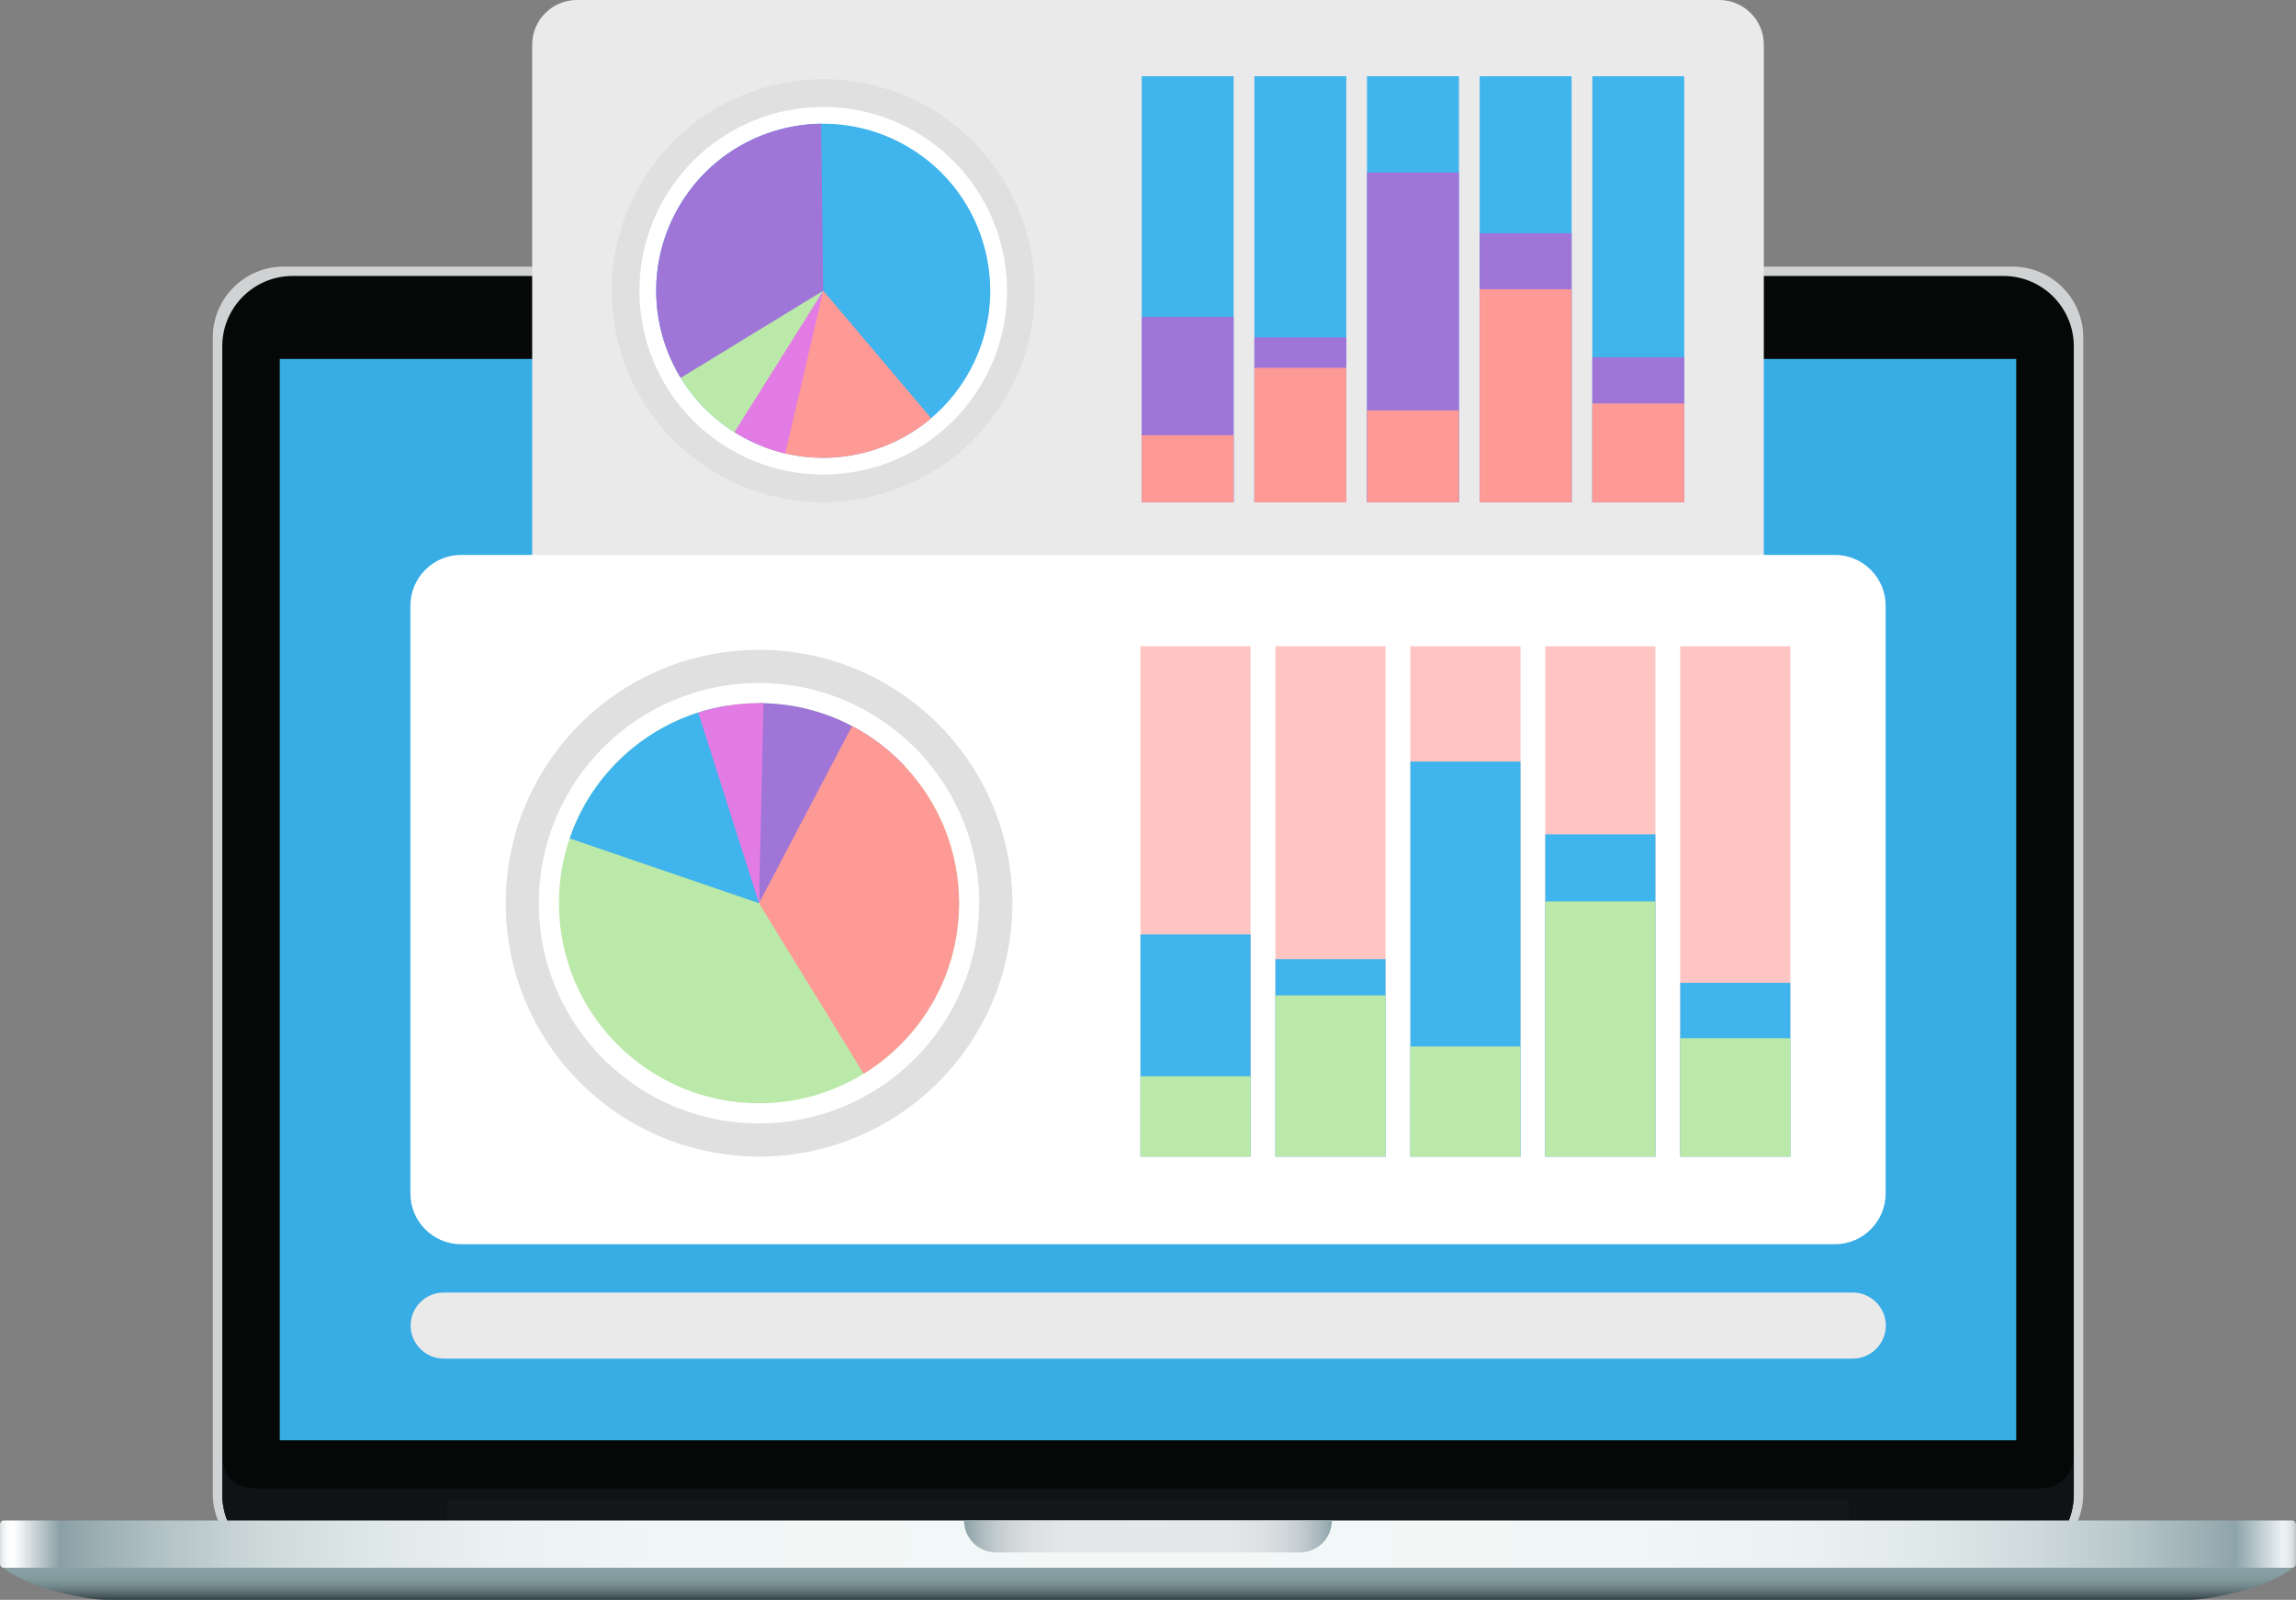 <?xml version="1.0" encoding="utf-8"?>
<!-- Generator: Adobe Illustrator 19.0.0, SVG Export Plug-In . SVG Version: 6.00 Build 0)  -->
<svg version="1.1" id="Layer_1" xmlns="http://www.w3.org/2000/svg" xmlns:xlink="http://www.w3.org/1999/xlink" x="0px" y="0px"
	 viewBox="0 0 3490.3 2431.8" style="enable-background:new 0 0 3490.3 2431.8;" xml:space="preserve">
<rect x="0" y="0" width="3490.3" height="2431.8" fill="#808080" stroke="none"/>
<style type="text/css">
	.st0{clip-path:url(#SVGID_2_);fill:#D0D2D3;}
	.st1{clip-path:url(#SVGID_2_);fill:#060808;}
	.st2{clip-path:url(#SVGID_2_);fill:#111215;}
	.st3{clip-path:url(#SVGID_2_);fill:#14181B;}
	.st4{clip-path:url(#SVGID_2_);fill:#38ACE5;}
	.st5{clip-path:url(#SVGID_4_);fill:url(#SVGID_5_);}
	.st6{clip-path:url(#SVGID_7_);fill:url(#SVGID_8_);}
	.st7{clip-path:url(#SVGID_10_);fill:url(#SVGID_11_);}
	.st8{clip-path:url(#SVGID_13_);fill:#EAEAEA;}
	.st9{clip-path:url(#SVGID_13_);fill:#FFFFFF;}
	.st10{clip-path:url(#SVGID_13_);fill:#E0E0E0;}
	.st11{clip-path:url(#SVGID_13_);fill:#BBE9A9;}
	.st12{clip-path:url(#SVGID_13_);fill:#9F75D8;}
	.st13{clip-path:url(#SVGID_13_);fill:#FE9A96;}
	.st14{clip-path:url(#SVGID_13_);fill:#40B4EC;}
	.st15{clip-path:url(#SVGID_13_);fill:#E27BE3;}
	.st16{clip-path:url(#SVGID_13_);fill:#FFC5C3;}
</style>
<g>
	<defs>
		<rect id="SVGID_1_" y="0" width="3490.3" height="2431.8"/>
	</defs>
	<clipPath id="SVGID_2_">
		<use xlink:href="#SVGID_1_"  style="overflow:visible;"/>
	</clipPath>
	<path class="st0" d="M3166.8,2270.8c0,59.5-48.3,107.7-108,107.7H431.5c-59.6,0-108-48.2-108-107.7V512.9
		c0-59.5,48.3-107.7,108-107.7h2627.4c59.6,0,108,48.2,108,107.7V2270.8z"/>
	<path class="st1" d="M3152.4,2271.6c0,59-47.9,106.9-106.9,106.9H444.8c-59,0-106.9-47.9-106.9-106.9V526.4
		c0-59,47.9-106.9,106.9-106.9h2600.8c59,0,106.9,47.9,106.9,106.9V2271.6z"/>
	<path class="st2" d="M3097.8,2262.7H392.5c-40.5,0-54.6-20.8-54.6-53.2v62.2c0,59,47.9,106.9,106.9,106.9h2600.8
		c59,0,106.9-47.9,106.9-106.9v-62.2C3152.4,2234.8,3138.2,2262.7,3097.8,2262.7"/>
	<path class="st3" d="M2809.8,2339.3c0,3-2.4,5.4-5.4,5.4H685.9c-3,0-5.4-2.4-5.4-5.4v-54.7c0-3,2.4-5.4,5.4-5.4h2118.6
		c3,0,5.4,2.4,5.4,5.4V2339.3z"/>
	<rect x="425.3" y="545.6" class="st4" width="2639.7" height="1643.7"/>
</g>
<g>
	<defs>
		<path id="SVGID_3_" d="M1745.1,2372.3H0c0,25.5,109.9,59.5,164.2,59.5h1580.9h1580.9c54.3,0,164.2-33.9,164.2-59.5H1745.1z"/>
	</defs>
	<clipPath id="SVGID_4_">
		<use xlink:href="#SVGID_3_"  style="overflow:visible;"/>
	</clipPath>
	
		<linearGradient id="SVGID_5_" gradientUnits="userSpaceOnUse" x1="-8.402770e-006" y1="2431.82" x2="1" y2="2431.82" gradientTransform="matrix(0 59.471 59.471 0 -142878.844 2372.349)">
		<stop  offset="0" style="stop-color:#8AA2A7"/>
		<stop  offset="0.298" style="stop-color:#889FA4"/>
		<stop  offset="0.479" style="stop-color:#80979C"/>
		<stop  offset="0.627" style="stop-color:#73898E"/>
		<stop  offset="0.759" style="stop-color:#617479"/>
		<stop  offset="0.879" style="stop-color:#4A5A5F"/>
		<stop  offset="0.99" style="stop-color:#2D3A3F"/>
		<stop  offset="1" style="stop-color:#2A373C"/>
	</linearGradient>
	<rect y="2372.3" class="st5" width="3490.3" height="59.5"/>
</g>
<g>
	<defs>
		<path id="SVGID_6_" d="M5.4,2311.2c-3,0-5.4,2.8-5.4,6.2v59.4c0,3.4,2.4,6.2,5.4,6.2h3479.4c3,0,5.4-2.8,5.4-6.2v-59.4
			c0-3.4-2.4-6.2-5.4-6.2H5.4z"/>
	</defs>
	<clipPath id="SVGID_7_">
		<use xlink:href="#SVGID_6_"  style="overflow:visible;"/>
	</clipPath>
	
		<linearGradient id="SVGID_8_" gradientUnits="userSpaceOnUse" x1="0" y1="2431.82" x2="1" y2="2431.82" gradientTransform="matrix(3490.286 0 0 -3490.286 0 8490096)">
		<stop  offset="0" style="stop-color:#5E7078"/>
		<stop  offset="2.792043e-004" style="stop-color:#6A7B82"/>
		<stop  offset="1.272798e-003" style="stop-color:#929EA3"/>
		<stop  offset="2.336069e-003" style="stop-color:#B4BCC0"/>
		<stop  offset="3.464250e-003" style="stop-color:#CFD5D7"/>
		<stop  offset="4.680621e-003" style="stop-color:#E4E7E9"/>
		<stop  offset="6.028393e-003" style="stop-color:#F3F5F5"/>
		<stop  offset="7.609806e-003" style="stop-color:#FCFDFD"/>
		<stop  offset="1.000000e-002" style="stop-color:#FFFFFF"/>
		<stop  offset="3.000000e-002" style="stop-color:#8AA0A6"/>
		<stop  offset="4.847409e-002" style="stop-color:#9DB0B5"/>
		<stop  offset="8.091174e-002" style="stop-color:#B8C6C9"/>
		<stop  offset="0.118" style="stop-color:#CED9DA"/>
		<stop  offset="0.162" style="stop-color:#DEE7E7"/>
		<stop  offset="0.216" style="stop-color:#EAF1F0"/>
		<stop  offset="0.291" style="stop-color:#F1F6F6"/>
		<stop  offset="0.5" style="stop-color:#F3F8F7"/>
		<stop  offset="0.71" style="stop-color:#F1F6F6"/>
		<stop  offset="0.786" style="stop-color:#EAF1F0"/>
		<stop  offset="0.841" style="stop-color:#DEE7E8"/>
		<stop  offset="0.885" style="stop-color:#CED9DB"/>
		<stop  offset="0.922" style="stop-color:#B8C7CA"/>
		<stop  offset="0.955" style="stop-color:#9DB0B6"/>
		<stop  offset="0.97" style="stop-color:#8EA4AB"/>
		<stop  offset="0.99" style="stop-color:#ECF2F4"/>
		<stop  offset="0.992" style="stop-color:#E8EFF1"/>
		<stop  offset="0.994" style="stop-color:#DDE5E7"/>
		<stop  offset="0.995" style="stop-color:#CBD4D7"/>
		<stop  offset="0.997" style="stop-color:#B1BCC1"/>
		<stop  offset="0.998" style="stop-color:#909EA3"/>
		<stop  offset="1" style="stop-color:#677980"/>
		<stop  offset="1" style="stop-color:#5E7078"/>
	</linearGradient>
	<rect y="2311.2" class="st6" width="3490.3" height="71.8"/>
</g>
<g>
	<defs>
		<path id="SVGID_9_" d="M1465.6,2311.2c0,26.8,21.7,48.5,48.5,48.5h462c26.8,0,48.5-21.7,48.5-48.5H1465.6z"/>
	</defs>
	<clipPath id="SVGID_10_">
		<use xlink:href="#SVGID_9_"  style="overflow:visible;"/>
	</clipPath>
	
		<linearGradient id="SVGID_11_" gradientUnits="userSpaceOnUse" x1="-1.310051e-006" y1="2431.82" x2="1" y2="2431.82" gradientTransform="matrix(559.079 0 0 -559.079 1465.604 1361915)">
		<stop  offset="0" style="stop-color:#8AA0A6"/>
		<stop  offset="6.706923e-003" style="stop-color:#90A5AA"/>
		<stop  offset="4.217550e-002" style="stop-color:#ABB9BD"/>
		<stop  offset="8.291829e-002" style="stop-color:#C1CACD"/>
		<stop  offset="0.131" style="stop-color:#D1D7D9"/>
		<stop  offset="0.189" style="stop-color:#DDE0E2"/>
		<stop  offset="0.272" style="stop-color:#E4E6E7"/>
		<stop  offset="0.5" style="stop-color:#E6E7E8"/>
		<stop  offset="0.73" style="stop-color:#E4E6E7"/>
		<stop  offset="0.814" style="stop-color:#DDE0E2"/>
		<stop  offset="0.873" style="stop-color:#D1D7DA"/>
		<stop  offset="0.921" style="stop-color:#C1CBCE"/>
		<stop  offset="0.962" style="stop-color:#ABBABF"/>
		<stop  offset="0.997" style="stop-color:#90A6AD"/>
		<stop  offset="1" style="stop-color:#8EA4AB"/>
	</linearGradient>
	<rect x="1465.6" y="2311.2" class="st7" width="559.1" height="48.5"/>
</g>
<g>
	<defs>
		<rect id="SVGID_12_" y="0" width="3490.3" height="2431.8"/>
	</defs>
	<clipPath id="SVGID_13_">
		<use xlink:href="#SVGID_12_"  style="overflow:visible;"/>
	</clipPath>
	<path class="st8" d="M2613.6,970.8H876.7c-37.2,0-67.7-30.5-67.7-67.7V67.7C809,30.5,839.5,0,876.7,0h1736.9
		c37.2,0,67.7,30.5,67.7,67.7v835.3C2681.3,940.3,2650.8,970.8,2613.6,970.8"/>
	<path class="st9" d="M2789.4,1891.3H700.9c-42.4,0-77-34.6-77-77V920.5c0-42.3,34.6-77,77-77h2088.6c42.4,0,77,34.7,77,77v893.8
		C2866.4,1856.7,2831.8,1891.3,2789.4,1891.3"/>
	<path class="st8" d="M2816.6,2065.1H674.4c-27.6,0-50.2-22.6-50.2-50.2c0-27.6,22.6-50.2,50.2-50.2h2142.2
		c27.6,0,50.2,22.6,50.2,50.2C2866.8,2042.5,2844.2,2065.1,2816.6,2065.1"/>
	<path class="st10" d="M1539,1372.9c0,212.7-172.4,385.1-385.1,385.1c-212.7,0-385.1-172.4-385.1-385.1
		c0-212.7,172.4-385.1,385.1-385.1C1366.5,987.8,1539,1160.2,1539,1372.9"/>
	<path class="st9" d="M1488.5,1372.9c0,184.8-149.8,334.7-334.7,334.7c-184.8,0-334.7-149.8-334.7-334.7
		c0-184.8,149.8-334.7,334.7-334.7C1338.7,1038.3,1488.5,1188.1,1488.5,1372.9"/>
	<path class="st11" d="M1457.9,1372.9c0,109.6-58,205.7-145,259.2c-46.3,28.5-100.8,44.9-159.1,44.9
		c-167.9,0-304.1-136.1-304.1-304.1c0-34.5,5.7-67.6,16.3-98.5c31-90.7,103.8-162.1,195.3-191.3c13.6-4.3,27.5-7.7,41.9-10.1
		c16.5-2.8,33.4-4.2,50.6-4.2c2.3,0,4.6,0,6.9,0.1c48.5,1.1,94.3,13.5,134.6,34.8c30.2,15.9,57.3,36.7,80.4,61.4
		C1426.7,1219.4,1457.9,1292.5,1457.9,1372.9"/>
	<path class="st12" d="M1375.8,1165.1l-222,207.8v-304.1c2.3,0,4.6,0,6.9,0.1c48.5,1.1,94.3,13.5,134.6,34.8
		C1325.5,1119.6,1352.7,1140.4,1375.8,1165.1"/>
	<path class="st13" d="M1457.9,1372.9c0,109.6-58,205.7-145,259.2l-159.1-259.2l141.5-269.2c30.2,15.9,57.3,36.7,80.4,61.4
		C1426.7,1219.4,1457.9,1292.5,1457.9,1372.9"/>
	<path class="st14" d="M1153.8,1372.9l-287.8-98.5c31-90.7,103.8-162.1,195.3-191.3c13.6-4.3,27.5-7.7,41.9-10.1L1153.8,1372.9z"/>
	<path class="st15" d="M1160.7,1068.9l-6.9,304l-92.4-289.8c13.6-4.3,27.5-7.7,41.9-10.1c16.5-2.8,33.4-4.2,50.6-4.2
		C1156.1,1068.8,1158.4,1068.9,1160.7,1068.9"/>
	<rect x="1733.7" y="982.3" class="st16" width="167.4" height="775.8"/>
	<rect x="1733.7" y="1420.3" class="st14" width="167.4" height="337.7"/>
	<rect x="1733.7" y="1636" class="st11" width="167.4" height="122.1"/>
	<rect x="1938.8" y="982.3" class="st16" width="167.4" height="775.8"/>
	<rect x="1938.8" y="1457.9" class="st14" width="167.4" height="300.2"/>
	<rect x="1938.8" y="1513.1" class="st11" width="167.4" height="244.9"/>
	<rect x="2144" y="982.3" class="st16" width="167.4" height="775.8"/>
	<rect x="2144" y="1157.6" class="st14" width="167.4" height="600.4"/>
	<rect x="2144" y="1590.7" class="st11" width="167.4" height="167.4"/>
	<rect x="2349.1" y="982.3" class="st16" width="167.4" height="775.8"/>
	<rect x="2349.1" y="1268.2" class="st14" width="167.4" height="489.9"/>
	<rect x="2349.1" y="1370.2" class="st11" width="167.4" height="387.9"/>
	<rect x="2554.2" y="982.3" class="st16" width="167.4" height="775.8"/>
	<rect x="2554.2" y="1493.9" class="st14" width="167.4" height="264.2"/>
	<rect x="2554.2" y="1578.1" class="st11" width="167.4" height="180"/>
	<path class="st10" d="M975.4,277.1c91.1-152.5,288.5-202.3,440.9-111.2s202.3,288.5,111.2,440.9s-288.5,202.3-440.9,111.2
		C934.1,627,884.3,429.6,975.4,277.1"/>
	<path class="st9" d="M1011.6,298.7c79.1-132.5,250.7-175.7,383.1-96.6c132.5,79.1,175.7,250.7,96.6,383.1
		c-79.1,132.5-250.7,175.7-383.1,96.6C975.7,602.8,932.5,431.2,1011.6,298.7"/>
	<path class="st14" d="M1033.5,311.8c46.9-78.6,129.6-122.6,214.8-123.7c45.4-0.6,91.5,11,133.3,35.9
		c120.4,71.9,159.7,227.8,87.8,348.1c-14.8,24.7-33.1,46-53.9,63.6c-61.1,51.7-143.8,71.8-221.9,53.5c-11.6-2.7-23-6.3-34.3-10.7
		c-13-5.1-25.7-11.3-38.1-18.7c-1.7-1-3.3-2-4.9-3c-34.3-21.5-61.8-50.1-81.6-82.6c-14.8-24.3-25.4-50.9-31.4-78.4
		C990.1,435.2,999.1,369.4,1033.5,311.8"/>
	<path class="st11" d="M1003.4,496l248.1-54l-130.2,218c-1.6-1-3.3-2-4.9-3c-34.3-21.6-61.8-50.1-81.6-82.6
		C1020,550.1,1009.4,523.5,1003.4,496"/>
	<path class="st12" d="M1033.5,311.8c46.9-78.6,129.6-122.6,214.8-123.7l3.1,253.9l-216.7,132.4c-14.8-24.3-25.4-50.9-31.4-78.4
		C990.1,435.2,999.1,369.4,1033.5,311.8"/>
	<path class="st13" d="M1251.5,442l164.1,193.8c-61.1,51.7-143.8,71.8-221.9,53.5c-11.6-2.7-23-6.3-34.3-10.7L1251.5,442z"/>
	<path class="st15" d="M1116.4,657l135.1-215l-57.8,247.3c-11.6-2.7-23-6.3-34.3-10.7c-13-5.1-25.7-11.3-38.1-18.7
		C1119.6,659,1118,658,1116.4,657"/>
	<rect x="1735.6" y="115.9" class="st14" width="139.7" height="647.7"/>
	<rect x="1735.6" y="481.6" class="st12" width="139.7" height="282"/>
	<rect x="1735.6" y="661.6" class="st13" width="139.7" height="101.9"/>
	<rect x="1906.9" y="115.9" class="st14" width="139.7" height="647.7"/>
	<rect x="1906.9" y="512.9" class="st12" width="139.7" height="250.6"/>
	<rect x="1906.9" y="559.1" class="st13" width="139.7" height="204.5"/>
	<rect x="2078.1" y="115.9" class="st14" width="139.7" height="647.7"/>
	<rect x="2078.1" y="262.3" class="st12" width="139.7" height="501.3"/>
	<rect x="2078.1" y="623.8" class="st13" width="139.7" height="139.7"/>
	<rect x="2249.4" y="115.9" class="st14" width="139.7" height="647.7"/>
	<rect x="2249.4" y="354.6" class="st12" width="139.7" height="409"/>
	<rect x="2249.4" y="439.7" class="st13" width="139.7" height="323.8"/>
	<rect x="2420.6" y="115.9" class="st14" width="139.7" height="647.7"/>
	<rect x="2420.6" y="543" class="st12" width="139.7" height="220.6"/>
	<rect x="2420.6" y="613.3" class="st13" width="139.7" height="150.2"/>
</g>
</svg>

